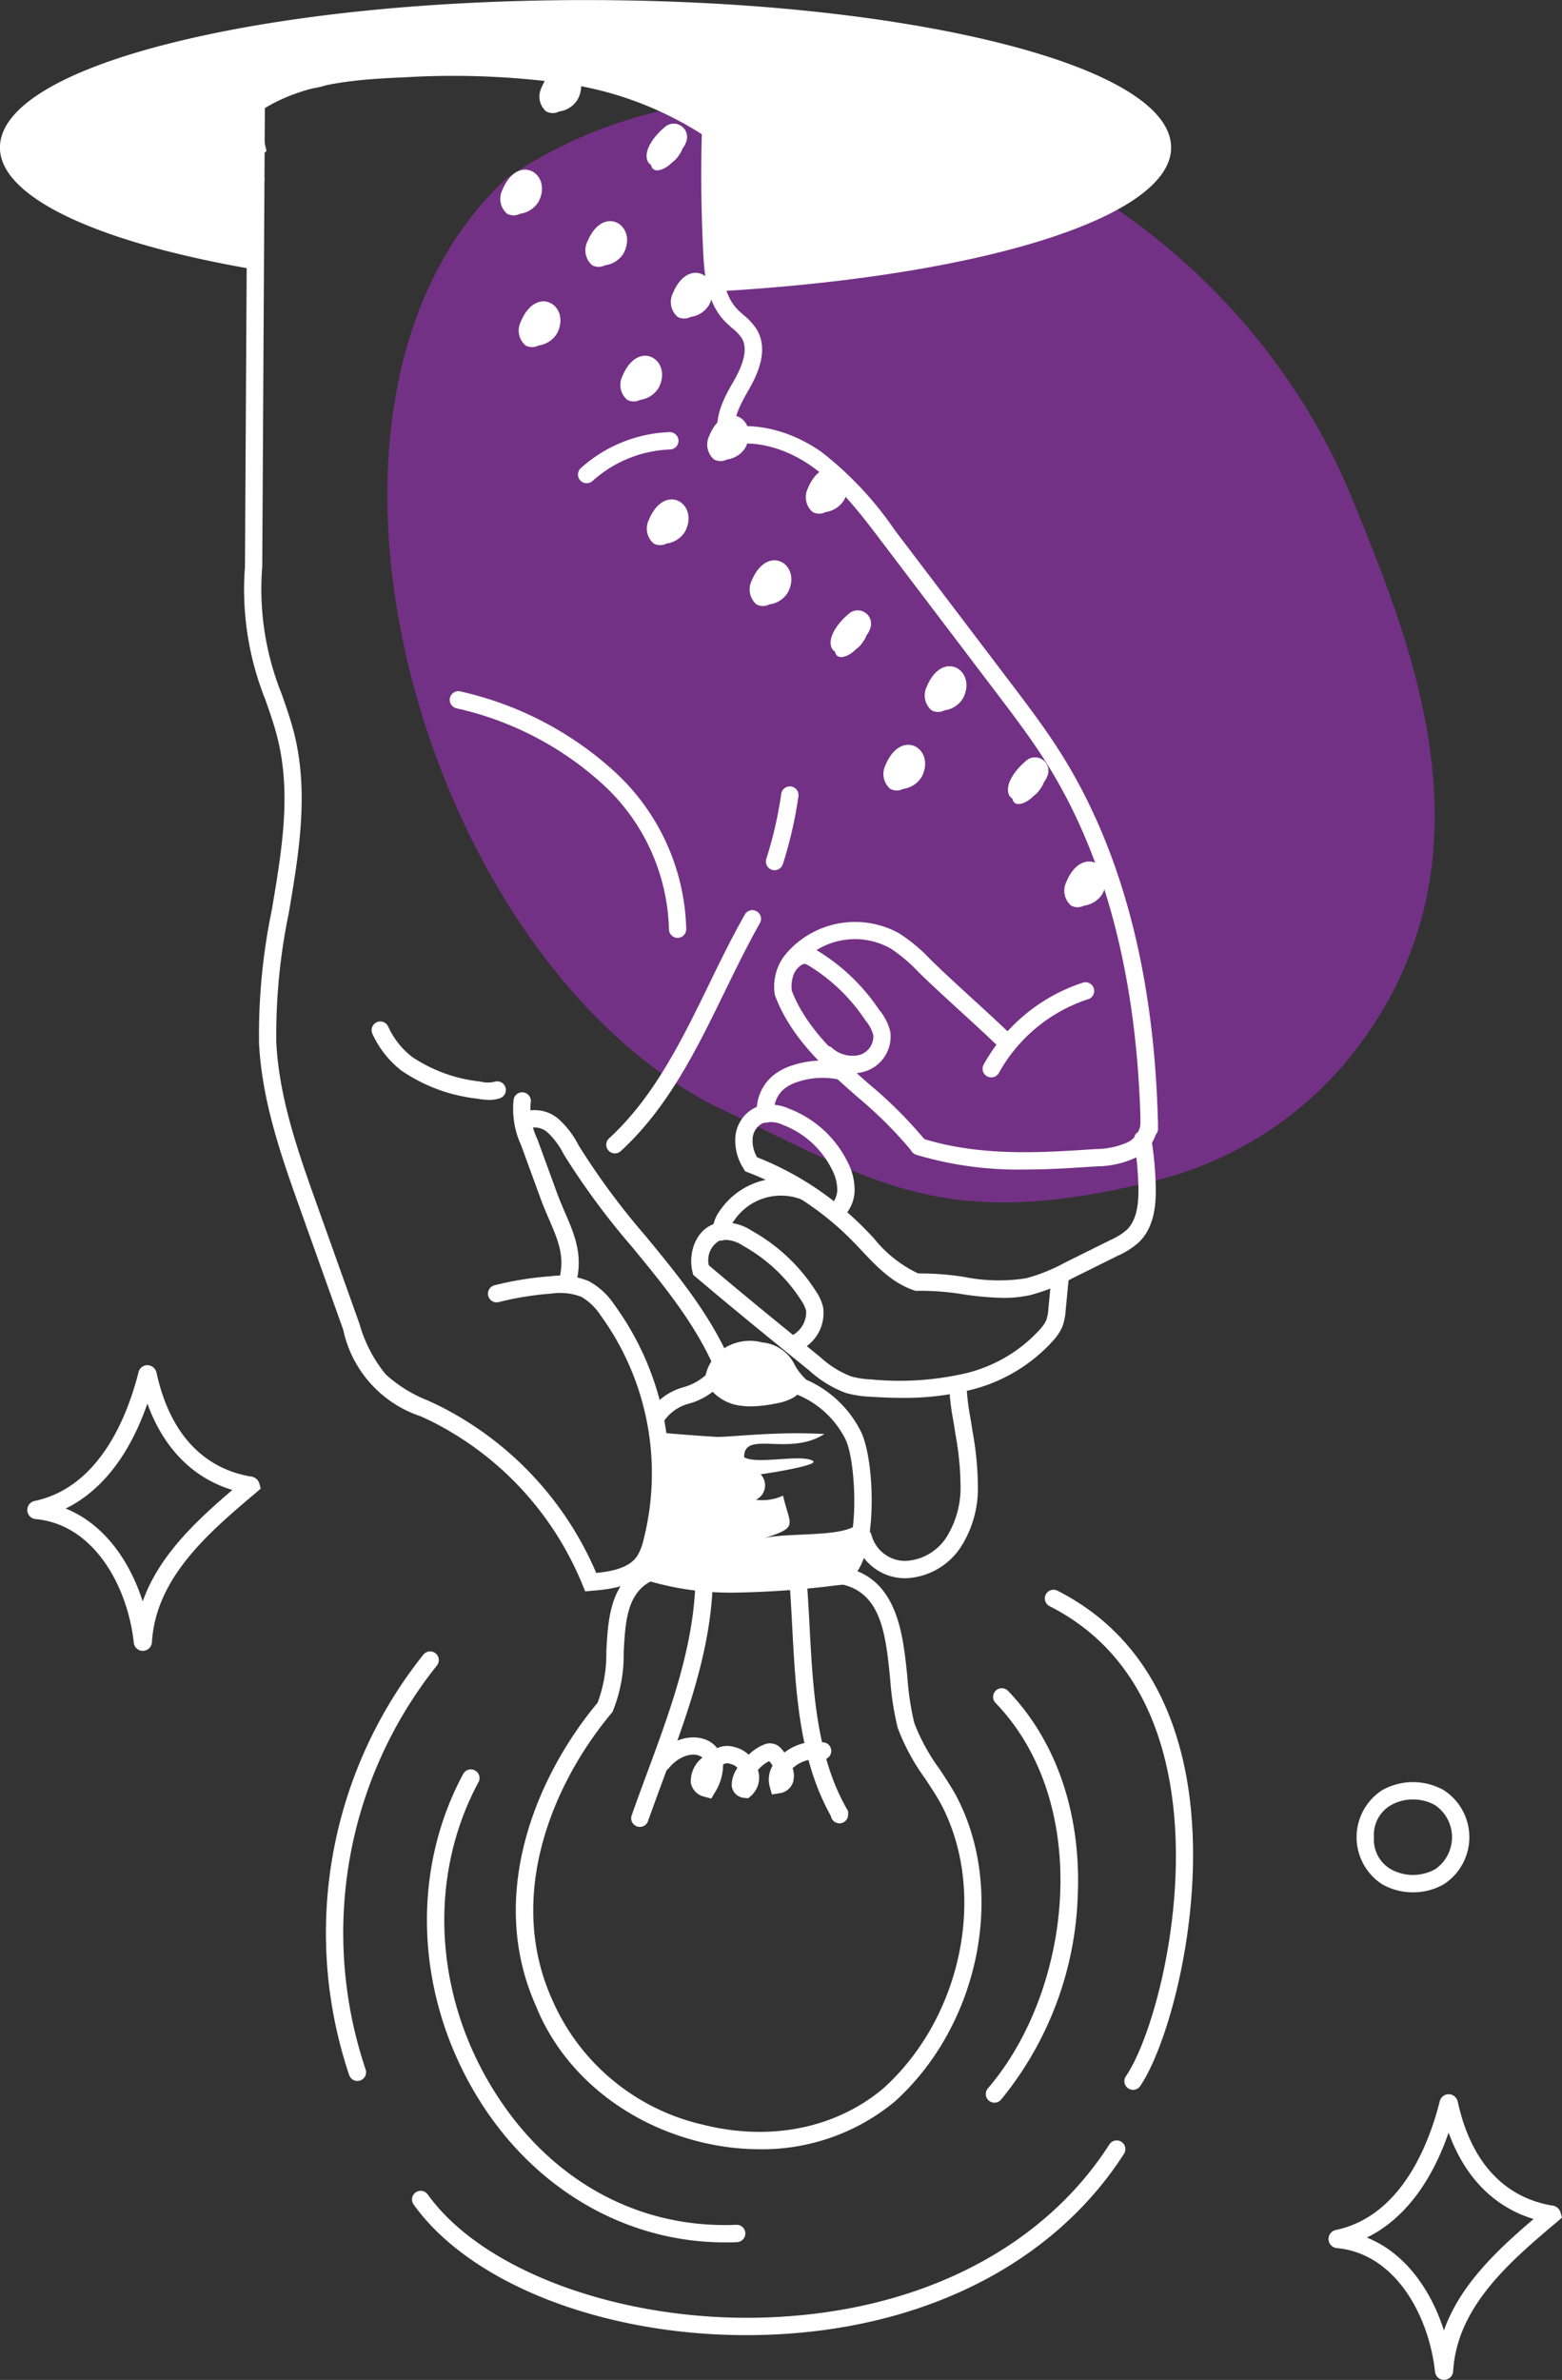 <svg xmlns="http://www.w3.org/2000/svg" width="148.989" height="226.931" viewBox="0 0 148.989 226.931"><rect x="0" y="0" width="148.989" height="226.931" fill="#333333" stroke="none"/><defs><style>.a{fill:#d22eff;opacity:0.4;}.b,.c{fill:#fff;}.c{stroke:#29004a;stroke-miterlimit:10;stroke-width:4px;}</style></defs><g transform="translate(-912.006 -8248.394)"><path class="a" d="M4386.527,1284.044c27.144-18.417,67.47-1.88,80.731,30.725,5.5,13.521,13.7,33.178,1.313,50.937a34.559,34.559,0,0,1-19.938,13.85c-20.489,5.188-26.927.213-42.48-7.174C4378.364,1357.914,4363.406,1305.53,4386.527,1284.044Z" transform="translate(-3426.201 6981.354)"/><g transform="translate(979.523 8377.233)"><path class="b" d="M4452.347,1569.276c2.051.315,4.62-.094,6.671.221a3.551,3.551,0,0,0-3.014-2.235A3.97,3.97,0,0,0,4452.347,1569.276Z" transform="translate(-4450.979 -1566.405)"/><path class="b" d="M4458.335,1569.351l-1.381-.212a19.633,19.633,0,0,0-3.193-.1,20.825,20.825,0,0,1-3.478-.12l-1.242-.19.665-1.066a4.766,4.766,0,0,1,4.481-2.394,4.336,4.336,0,0,1,3.67,2.771Zm-6.133-1.953c.5.007,1.018,0,1.525-.015s1.044-.022,1.565-.016a3.582,3.582,0,0,0-1.348-.463A2.536,2.536,0,0,0,4452.2,1567.4Z" transform="translate(-4449.042 -1565.229)"/></g><path class="b" d="M4453.231,1574.009a6.665,6.665,0,0,1-.95-.065,4.4,4.4,0,0,1-3.083-1.8l1.378-.915a2.763,2.763,0,0,0,1.942,1.08,8.439,8.439,0,0,0,2.692-.183,4.089,4.089,0,0,0,1.118-.322.949.949,0,0,0,.5-.516l1.592.449a2.571,2.571,0,0,1-1.326,1.535,5.486,5.486,0,0,1-1.576.48A12.4,12.4,0,0,1,4453.231,1574.009Z" transform="translate(-3469.609 6808.489)"/><path class="c" d="M4438.308,1585.805" transform="translate(-3463.227 6799.941)"/><path class="c" d="M4484.265,1592.941" transform="translate(-3490.17 6795.757)"/><path class="c" d="M4436.909,1607.621" transform="translate(-3462.406 6787.151)"/><path class="b" d="M4428.017,1639.917a23.774,23.774,0,0,1-5.778-.728c-7.217-1.807-13.031-6.644-15.554-12.94-4.684-10.484-.045-21.8,5.884-28.911a13.339,13.339,0,0,0,.831-4.891c.155-2.859.329-6.08,2.919-7.818a7.08,7.08,0,0,1,.04-.981.827.827,0,1,1,1.645.181,5.408,5.408,0,0,0,0,1.159l.059.55-.485.264c-2.224,1.212-2.369,3.894-2.522,6.735a14.285,14.285,0,0,1-1.047,5.631l-.043.084-.061.073c-5.639,6.727-10.095,17.425-5.692,27.278a20.7,20.7,0,0,0,14.432,11.98c6.39,1.6,12.651.337,17.175-3.467,7.54-6.794,9.959-18.727,5.485-27.147-.45-.819-1-1.641-1.522-2.434a20.219,20.219,0,0,1-2.59-4.8,27.424,27.424,0,0,1-.714-4.61c-.433-4.331-.841-8.422-4.9-9.128l-2.744-.478,2.561-1.1a2.421,2.421,0,0,0,1.014-1.455c1.089-3.046.643-9.13-.226-10.8A8.969,8.969,0,0,0,4431.7,1568l-.111-.047-.093-.077a7.164,7.164,0,0,1-1.488-1.8c-.6-.932-.931-1.383-1.918-1.447l-.155-.025a2.954,2.954,0,0,0-2.349.3,2.586,2.586,0,0,0-1.144,1.762l-.042.218-.145.167a6.493,6.493,0,0,1-2.862,1.74,4.235,4.235,0,0,0-2.583,1.819.827.827,0,1,1-1.445-.807,5.752,5.752,0,0,1,3.443-2.56,5.4,5.4,0,0,0,2.06-1.127,4.225,4.225,0,0,1,1.832-2.611,4.579,4.579,0,0,1,3.574-.518,3.823,3.823,0,0,1,3.125,2.2,6.009,6.009,0,0,0,1.062,1.348,10.578,10.578,0,0,1,5.182,4.868c1.16,2.231,1.534,8.751.324,12.134a5.841,5.841,0,0,1-.614,1.264c3.912,1.6,4.383,6.308,4.77,10.173a26.344,26.344,0,0,0,.65,4.292,18.741,18.741,0,0,0,2.387,4.368c.546.822,1.11,1.673,1.6,2.562,4.819,9.07,2.246,21.883-5.854,29.181A19.815,19.815,0,0,1,4428.017,1639.917Z" transform="translate(-3443.561 6813.413)"/><path class="b" d="M4442.341,1616.832a27.792,27.792,0,0,1-8.787-1.237.827.827,0,1,1,.523-1.57c5.412,1.8,11.87,1.1,17.567.479l.908-.1a.827.827,0,1,1,.178,1.645l-.906.1A87.948,87.948,0,0,1,4442.341,1616.832Z" transform="translate(-3460.105 6783.421)"/><path class="b" d="M4432.189,1640.735a.828.828,0,0,1-.78-1.1c.473-1.345.979-2.712,1.468-4.035,2.17-5.861,4.413-11.921,4.613-18.154a.828.828,0,0,1,1.654.053c-.21,6.5-2.5,12.69-4.716,18.675-.487,1.316-.991,2.677-1.459,4.009A.829.829,0,0,1,4432.189,1640.735Z" transform="translate(-3459.152 6781.861)"/><path class="b" d="M4442,1660.079l-.612-.169a1.682,1.682,0,0,1-1.332-1.292,2.838,2.838,0,0,1,1.1-2.442.875.875,0,0,0-.09-.072c-.681-.474-2.069-.2-3.126,1.086a.827.827,0,1,1-1.277-1.052c1.678-2.038,4.039-2.308,5.352-1.391a2.548,2.548,0,0,1,.549.52,2.355,2.355,0,0,1,1.736-.076,2.791,2.791,0,0,1,1.265.71,4.533,4.533,0,0,1,1.468-.972,1.411,1.411,0,0,1,1.69.445,4.056,4.056,0,0,1,.262.313,4.844,4.844,0,0,1,3.849-.948.827.827,0,0,1-.419,1.6,3.326,3.326,0,0,0-2.651.845,2.263,2.263,0,0,1,.035,1.331,1.553,1.553,0,0,1-1.282,1.053l-.729.122-.2-.709a2.611,2.611,0,0,1,.262-2.039,2.614,2.614,0,0,0-.329-.436,3.474,3.474,0,0,0-1.07.851l.008.027a2.331,2.331,0,0,1-.658,2.428l-.272.239-.36-.039a1.283,1.283,0,0,1-1.215-1.148,2.787,2.787,0,0,1,.545-1.7,1.154,1.154,0,0,0-.6-.373l-.1-.02-.1-.046a.858.858,0,0,0-.571.1,4.956,4.956,0,0,1-.8,2.7Z" transform="translate(-3462.152 6759.815)"/><path class="b" d="M4472.626,1640.232a.828.828,0,0,1-.818-.7c-3.013-5.353-3.356-11.793-3.687-18.022-.078-1.475-.152-2.868-.262-4.249a.828.828,0,0,1,1.65-.13c.11,1.4.188,2.87.265,4.29.324,6.1.661,12.416,3.569,17.461l.111.192v.332A.828.828,0,0,1,4472.626,1640.232Z" transform="translate(-3480.549 6782.022)"/><path class="b" d="M4363.976,1675.386a.829.829,0,0,1-.782-.556,42.525,42.525,0,0,1,7.077-40.1.827.827,0,0,1,1.282,1.046,40.835,40.835,0,0,0-6.795,38.509.828.828,0,0,1-.51,1.053A.809.809,0,0,1,4363.976,1675.386Z" transform="translate(-3417.879 6771.435)"/><path class="b" d="M4412.71,1706.7c-9.383,0-18.069-4.995-23.413-13.529-6.085-9.719-6.679-21.657-1.55-31.157a.828.828,0,0,1,1.457.786c-4.847,8.976-4.274,20.277,1.5,29.492,5.317,8.493,13.719,13.13,23.081,12.73a.827.827,0,1,1,.071,1.653C4413.472,1706.7,4413.089,1706.7,4412.71,1706.7Z" transform="translate(-3431.549 6755.513)"/><path class="b" d="M4513.948,1682.462a.827.827,0,0,1-.626-1.367c8.035-9.347,10.064-27.042.751-36.731a.828.828,0,1,1,1.193-1.147c4.609,4.8,6.964,11.726,6.628,19.514a32.369,32.369,0,0,1-7.318,19.443A.827.827,0,0,1,4513.948,1682.462Z" transform="translate(-3507.088 6766.43)"/><path class="b" d="M4412.723,1765.667c-13.718,0-26.345-4.919-31.734-12.455a.827.827,0,1,1,1.346-.962c5.193,7.262,18.281,12.09,31.815,11.744,14.62-.375,26.728-6.4,33.218-16.537a.828.828,0,0,1,1.394.892c-6.792,10.605-19.392,16.91-34.569,17.3Q4413.456,1765.667,4412.723,1765.667Z" transform="translate(-3429.529 6705.39)"/><path class="b" d="M4535.17,1667.913a.828.828,0,0,1-.682-1.295c2.83-4.136,6.691-18.623,3.673-30.424-1.723-6.739-5.4-11.582-10.935-14.393a.828.828,0,1,1,.75-1.476c5.976,3.037,9.942,8.237,11.789,15.458,3.138,12.272-.937,27.423-3.911,31.768A.827.827,0,0,1,4535.17,1667.913Z" transform="translate(-3515.092 6779.754)"/><path class="b" d="M4603.991,1675.059a5.854,5.854,0,0,1-2.939-.77,5.343,5.343,0,0,1,0-8.97,6,6,0,0,1,5.879,0,5.344,5.344,0,0,1,0,8.97A5.853,5.853,0,0,1,4603.991,1675.059Zm0-8.853a4.2,4.2,0,0,0-2.1.542,3.246,3.246,0,0,0-1.619,3.044v.024a3.245,3.245,0,0,0,1.619,3.044,4.354,4.354,0,0,0,4.21,0,3.7,3.7,0,0,0,0-6.112A4.212,4.212,0,0,0,4603.991,1666.206Z" transform="translate(-3557.211 6753.774)"/><g transform="translate(914.611 8378.57)"><path class="b" d="M4603.159,1763.722a.865.865,0,0,1-.862-.781c-.576-5.307-3.751-11.26-9.357-11.785a.875.875,0,0,1-.1-1.729c6.277-1.32,8.905-8.263,9.912-12.285a.885.885,0,0,1,.851-.662.909.909,0,0,1,.867.729c1.225,5.624,4.3,9.039,8.9,9.875a.958.958,0,0,1,.9.66l.135.507-.4.344c-4.5,3.8-9.605,8.1-9.978,14.3a.868.868,0,0,1-.851.824Zm.784-.962v0Zm-8.15-12.608c3.664,1.452,6.13,5.012,7.354,8.857,1.54-4.354,5.086-7.67,8.553-10.628-3.772-1.138-6.574-3.994-8.106-8.24C4601.9,1745.042,4599.214,1748.484,4595.792,1750.152Zm-2.607.895h0Z" transform="translate(-4468.026 -1666.968)"/><path class="b" d="M4303.159,1595.7a.865.865,0,0,1-.862-.781c-.576-5.307-3.751-11.26-9.358-11.784a.875.875,0,0,1-.1-1.729c6.277-1.32,8.9-8.264,9.912-12.285a.865.865,0,0,1,.838-.662h.014a.908.908,0,0,1,.866.729c1.225,5.625,4.3,9.039,8.9,9.875a.97.97,0,0,1,.9.661l.135.507-.4.344c-4.5,3.8-9.6,8.1-9.978,14.3a.869.869,0,0,1-.851.824Zm.783-.963v0Zm-8.149-12.607c3.664,1.452,6.129,5.012,7.354,8.856,1.54-4.354,5.085-7.67,8.553-10.628-3.772-1.138-6.573-3.993-8.106-8.24C4301.9,1577.022,4299.214,1580.465,4295.792,1582.133Zm-2.607.895h0Z" transform="translate(-4292.141 -1568.461)"/></g><path class="b" d="M4374.767,1418.019l-.232-.554a30.186,30.186,0,0,0-14.4-15.641c-.34-.166-.686-.327-1.032-.487a11.134,11.134,0,0,1-7.42-8.268l-4.007-11.224c-1.833-5.133-3.729-10.442-4.02-16.062a58.447,58.447,0,0,1,1.21-12.7c.963-5.685,1.873-11.056.567-16.366-.312-1.268-.76-2.542-1.195-3.774a28.25,28.25,0,0,1-1.924-12.652v-.249l.252-44.144a.827.827,0,0,1,.827-.822h0a.827.827,0,0,1,.822.832l-.253,44.393a26.728,26.728,0,0,0,1.829,12.092c.447,1.269.91,2.582,1.241,3.929,1.388,5.643.407,11.436-.542,17.038a57.272,57.272,0,0,0-1.189,12.335c.278,5.378,2.132,10.57,3.925,15.591l4.008,11.224a13.264,13.264,0,0,0,2.513,4.83,13.1,13.1,0,0,0,4.046,2.495c.355.165.71.331,1.06.5a31.76,31.76,0,0,1,14.966,15.93c1.55-.158,3.138-.486,3.9-1.606a5.053,5.053,0,0,0,.6-1.519,25.63,25.63,0,0,0-4.106-21.467,5.483,5.483,0,0,0-1.815-1.737,5.618,5.618,0,0,0-2.818-.313,29.592,29.592,0,0,0-5.034.808.828.828,0,1,1-.4-1.606,31.313,31.313,0,0,1,5.315-.853,7.041,7.041,0,0,1,3.666.477,6.908,6.908,0,0,1,2.416,2.236,27.324,27.324,0,0,1,4.376,22.883,6.467,6.467,0,0,1-.836,2.024c-1.381,2.022-4.208,2.252-5.727,2.375Z" transform="translate(-3406.941 6982.115)"/><path class="b" d="M4409.361,1524.118a.849.849,0,0,1-.181-.02.827.827,0,0,1-.627-.988c.447-2-.2-3.512-1.027-5.422-.267-.62-.544-1.26-.8-1.961l-1.871-5.121a8.21,8.21,0,0,1-.708-4.374.827.827,0,0,1,1.624.318,6.71,6.71,0,0,0,.637,3.488l1.872,5.121c.24.656.506,1.275.764,1.873.868,2.011,1.687,3.911,1.124,6.438A.828.828,0,0,1,4409.361,1524.118Z" transform="translate(-3443.145 6846.985)"/><path class="b" d="M4424.318,1534.51a.827.827,0,0,1-.756-.491c-1.858-4.17-4.856-7.813-7.757-11.337a70.8,70.8,0,0,1-6.4-8.641l-.153-.261a7.447,7.447,0,0,0-1.456-1.967,1.858,1.858,0,0,0-1.9-.417.827.827,0,1,1-.765-1.467,3.478,3.478,0,0,1,3.732.618,8.758,8.758,0,0,1,1.815,2.393l.151.256a69.51,69.51,0,0,0,6.257,8.434c2.971,3.608,6.042,7.34,7.991,11.715a.828.828,0,0,1-.755,1.164Z" transform="translate(-3443.512 6844.608)"/><path class="b" d="M4382.731,1496.715a6.608,6.608,0,0,1-1.131-.12,15.849,15.849,0,0,1-7.232-2.672,9.346,9.346,0,0,1-2.775-3.52.827.827,0,0,1,1.508-.682,7.683,7.683,0,0,0,2.282,2.894,14.418,14.418,0,0,0,6.5,2.348,2.842,2.842,0,0,0,1.34.027.827.827,0,1,1,.55,1.561A3.1,3.1,0,0,1,4382.731,1496.715Z" transform="translate(-3424.068 6856.559)"/><path class="b" d="M4411.354,1436.648h0a.827.827,0,0,1-.826-.829,19.416,19.416,0,0,0-6.312-13.815,30.573,30.573,0,0,0-13.91-7.235.827.827,0,1,1,.4-1.6,32.184,32.184,0,0,1,14.648,7.645,21.068,21.068,0,0,1,6.823,15.014A.826.826,0,0,1,4411.354,1436.648Z" transform="translate(-3434.715 6901.173)"/><path class="b" d="M4426.449,1486.776a.827.827,0,0,1-.56-1.437c4.3-3.943,6.956-9.4,9.527-14.674,1.078-2.211,2.192-4.5,3.419-6.663a.827.827,0,0,1,1.44.816c-1.2,2.12-2.3,4.384-3.372,6.572-2.639,5.414-5.368,11.013-9.9,15.168A.824.824,0,0,1,4426.449,1486.776Z" transform="translate(-3455.787 6871.599)"/><path class="b" d="M4463.252,1443.043a.829.829,0,0,1-.788-1.08,38.048,38.048,0,0,0,1.425-6.2.827.827,0,1,1,1.638.233,39.583,39.583,0,0,1-1.486,6.475A.828.828,0,0,1,4463.252,1443.043Z" transform="translate(-3477.365 6888.328)"/><path class="b" d="M4450.087,1312.384a.828.828,0,0,1-.77-.524c-.817-2.071.438-4.246,1.267-5.686,1.084-1.879,1.344-3.234.8-4.141a4.529,4.529,0,0,0-.928-.972c-.237-.207-.484-.422-.717-.667-1.66-1.75-1.921-4.28-2.034-6.514-.2-3.984-.241-8.027-.114-12.018a.827.827,0,0,1,1.654.052c-.126,3.946-.088,7.943.112,11.882.1,2.027.311,4.118,1.583,5.458.178.188.385.368.6.559a5.9,5.9,0,0,1,1.255,1.364c1.185,1.958.124,4.261-.777,5.824-.888,1.541-1.645,3.025-1.161,4.252a.828.828,0,0,1-.467,1.073A.814.814,0,0,1,4450.087,1312.384Z" transform="translate(-3468.623 6978.608)"/><path class="b" d="M4387.292,1275.05a.824.824,0,0,1-.473-.149,32.971,32.971,0,0,0-13.856-5.231,78.051,78.051,0,0,0-15.115-.553c-4.739.192-9.693.594-13.62,3.162a.827.827,0,1,1-.905-1.385c4.279-2.8,9.489-3.23,14.458-3.431a79.489,79.489,0,0,1,15.44.572,34.6,34.6,0,0,1,14.546,5.509.828.828,0,0,1-.475,1.506Z" transform="translate(-3407.316 6986.653)"/><path class="b" d="M4491.325,1419.826a.828.828,0,0,1-.827-.812c-.271-14.164-3.33-25.953-9.092-35.04-1.424-2.246-3.07-4.416-4.663-6.513l-11.034-14.54c-1.948-2.566-3.962-5.219-6.6-7.074-2.827-1.987-6.075-2.663-8.69-1.812a.827.827,0,0,1-.512-1.573c3.109-1.013,6.9-.252,10.154,2.031a32.894,32.894,0,0,1,6.967,7.428l11.031,14.534c1.617,2.131,3.285,4.329,4.746,6.633,5.927,9.348,9.072,21.424,9.35,35.9a.828.828,0,0,1-.812.843Z" transform="translate(-3469.689 6937.005)"/><path class="b" d="M4513.207,1489.274a.827.827,0,0,1-.724-1.226,16.772,16.772,0,0,1,9.441-7.8.828.828,0,1,1,.51,1.575,15.1,15.1,0,0,0-8.5,7.025A.828.828,0,0,1,4513.207,1489.274Z" transform="translate(-3506.652 6861.853)"/><path class="b" d="M4478.1,1488.459a.826.826,0,0,1-.652-.319,39.881,39.881,0,0,0-5.188-5.17c-.585-.516-1.171-1.033-1.747-1.559-2.3-2.1-4.824-4.706-6.086-8.07l-.034-.089-.012-.094a4.888,4.888,0,0,1,1.2-3.97,8.67,8.67,0,0,1,10.69-1.8,15.772,15.772,0,0,1,2.934,2.449c1.152,1.134,2.591,2.451,3.983,3.724s2.854,2.611,4.027,3.767a.827.827,0,1,1-1.161,1.179c-1.152-1.134-2.591-2.451-3.983-3.724s-2.854-2.611-4.028-3.766a14.494,14.494,0,0,0-2.619-2.206,6.955,6.955,0,0,0-8.578,1.444,3.184,3.184,0,0,0-.832,2.6c1.152,2.994,3.485,5.389,5.619,7.339.568.519,1.146,1.029,1.725,1.539a41.2,41.2,0,0,1,5.4,5.393.828.828,0,0,1-.653,1.337Z" transform="translate(-3478.482 6870.014)"/><path class="b" d="M4506.62,1515.74a33.9,33.9,0,0,1-10.3-1.4.828.828,0,1,1,.5-1.578c5.586,1.767,11.419,1.374,16.565,1.027a7.689,7.689,0,0,0,3.006-.612,2.208,2.208,0,0,0,1.307-1.918.827.827,0,1,1,1.649-.132,3.828,3.828,0,0,1-2.2,3.521,9.117,9.117,0,0,1-3.654.792C4511.305,1515.584,4508.994,1515.74,4506.62,1515.74Z" transform="translate(-3496.898 6844.172)"/><path class="b" d="M4480.941,1526.828a29.43,29.43,0,0,1-3.909-.347,24.927,24.927,0,0,0-4.325-.326l-.154.007-.146-.049c-2.092-.705-3.588-2.293-5.036-3.829-.279-.3-.557-.591-.838-.877a28.127,28.127,0,0,0-9.97-6.544l-.266-.1-.148-.242a4.97,4.97,0,0,1-.789-3.087,3.408,3.408,0,0,1,1.97-2.788,4.194,4.194,0,0,1,3.177.154,10.329,10.329,0,0,1,5.529,5.022,5.791,5.791,0,0,1,.695,2.787,3.673,3.673,0,0,1-.7,2.058q.875.76,1.68,1.582c.288.294.574.6.86.9a11.892,11.892,0,0,0,4.221,3.347,27.113,27.113,0,0,1,4.456.346,16.591,16.591,0,0,0,5.857.111,16.872,16.872,0,0,0,3.683-1.485l4.344-2.157a6.313,6.313,0,0,0,1.537-.95c1.08-1.026,1.169-2.821,1.127-4.269a32.516,32.516,0,0,0-.405-4.252.827.827,0,1,1,1.633-.265,34.139,34.139,0,0,1,.426,4.469c.053,1.792-.087,4.04-1.641,5.516a7.641,7.641,0,0,1-1.94,1.232l-4.344,2.157a18.123,18.123,0,0,1-4.056,1.618A11.484,11.484,0,0,1,4480.941,1526.828Zm-23.518-13.41a29.48,29.48,0,0,1,7.33,4.192,2.078,2.078,0,0,0,.323-1.064,4.2,4.2,0,0,0-.525-1.993,8.649,8.649,0,0,0-4.633-4.209,2.715,2.715,0,0,0-1.95-.175,1.762,1.762,0,0,0-.963,1.44A3.189,3.189,0,0,0,4457.424,1513.418Z" transform="translate(-3473.209 6845.323)"/><path class="b" d="M4461.146,1504.166a.827.827,0,0,1-.822-.745,4.35,4.35,0,0,1,1.594-3.793,5.67,5.67,0,0,1,1.794-.928,9.208,9.208,0,0,1,5.155-.173.828.828,0,1,1-.416,1.6,7.534,7.534,0,0,0-4.218.141,4.091,4.091,0,0,0-1.281.65,2.717,2.717,0,0,0-.982,2.336.828.828,0,0,1-.741.906A.787.787,0,0,1,4461.146,1504.166Z" transform="translate(-3476.121 6851.279)"/><path class="b" d="M4472.5,1484.048a4.745,4.745,0,0,1-3.071-1.19.828.828,0,0,1,1.084-1.251,2.9,2.9,0,0,0,2.656.687,1.842,1.842,0,0,0,1.3-1.894,3.649,3.649,0,0,0-.763-1.413,17.17,17.17,0,0,0-5.449-5.238,1.218,1.218,0,0,0-.329-.136c-.2-.019-.642.3-.914.719a.827.827,0,1,1-1.388-.9,2.934,2.934,0,0,1,2.4-1.47,2.431,2.431,0,0,1,1.007.326,18.917,18.917,0,0,1,6,5.715,5.028,5.028,0,0,1,1.064,2.112,3.492,3.492,0,0,1-2.441,3.762A3.908,3.908,0,0,1,4472.5,1484.048Z" transform="translate(-3479.166 6866.688)"/><path class="b" d="M4465.289,1552.248c-.95,0-1.952-.037-3.017-.109a9.985,9.985,0,0,1-2.344-.368,10.8,10.8,0,0,1-3.466-2.131c-3.584-2.909-7.291-5.917-10.863-8.95l-.2-.171-.065-.256c-.461-1.818.326-4.121,2.233-4.654a4.588,4.588,0,0,1,3.371.68,17.23,17.23,0,0,1,6.135,5.746,4.69,4.69,0,0,1,.72,1.595,3.919,3.919,0,0,1-1.565,3.686l1.279,1.039a9.41,9.41,0,0,0,2.919,1.838,8.513,8.513,0,0,0,1.96.3,28.139,28.139,0,0,0,8.824-.547,13.956,13.956,0,0,0,7.315-4.288,3.249,3.249,0,0,0,.557-.846,4.085,4.085,0,0,0,.194-1.072l.313-3.276a.827.827,0,1,1,1.647.158l-.313,3.276a5.421,5.421,0,0,1-.3,1.519,4.734,4.734,0,0,1-.832,1.307,15.6,15.6,0,0,1-8.179,4.828A25.751,25.751,0,0,1,4465.289,1552.248Zm-18.4-12.635c2.636,2.234,5.346,4.457,8.025,6.636a2.521,2.521,0,0,0,1.255-2.292,3.152,3.152,0,0,0-.49-1.028,15.575,15.575,0,0,0-5.544-5.192,3.138,3.138,0,0,0-2.124-.534A2.129,2.129,0,0,0,4446.889,1539.613Z" transform="translate(-3467.27 6829.435)"/><path class="b" d="M4450.943,1531.325a.828.828,0,0,1-.827-.811,3.53,3.53,0,0,1,.728-2.08,7.047,7.047,0,0,1,8.287-2.6.828.828,0,1,1-.583,1.549,5.39,5.39,0,0,0-6.34,1.986,1.968,1.968,0,0,0-.436,1.107.827.827,0,0,1-.811.844Z" transform="translate(-3470.148 6835.363)"/><path class="b" d="M4419.93,1358.274a.827.827,0,0,1-.545-1.45,13.39,13.39,0,0,1,8.457-3.423.838.838,0,0,1,.846.809.828.828,0,0,1-.81.846,11.731,11.731,0,0,0-7.4,3.014A.825.825,0,0,1,4419.93,1358.274Z" transform="translate(-3451.965 6936.196)"/><path class="b" d="M4487.7,1590.4h0a4.985,4.985,0,0,1-4.856-3.762.828.828,0,0,1,1.624-.322,3.331,3.331,0,0,0,3.234,2.43h0a4.919,4.919,0,0,0,3.913-2.276,8.861,8.861,0,0,0,1.337-4.791,29.028,29.028,0,0,0-.486-5.008l-.052-.331c-.058-.378-.116-.721-.17-1.045a22.945,22.945,0,0,1-.374-3.207.827.827,0,0,1,.795-.859h.032a.828.828,0,0,1,.826.8,21.224,21.224,0,0,0,.353,3c.055.331.114.681.173,1.067l.051.33a30.324,30.324,0,0,1,.506,5.3,10.353,10.353,0,0,1-1.622,5.684A6.588,6.588,0,0,1,4487.7,1590.4Z" transform="translate(-3489.324 6808.486)"/><path class="b" d="M4458.9,1384.925a1.876,1.876,0,0,0,.471,2.229,1.323,1.323,0,0,0,1.234,0,2.445,2.445,0,0,0,1.752-1.124C4463.769,1383.372,4460.416,1381.23,4458.9,1384.925Z" transform="translate(-3475.209 6918.873)"/><path class="b" d="M4421.033,1306.752a1.875,1.875,0,0,0,.471,2.229,1.322,1.322,0,0,0,1.234,0,2.443,2.443,0,0,0,1.752-1.124C4425.9,1305.2,4422.55,1303.057,4421.033,1306.752Z" transform="translate(-3453.01 6964.705)"/><path class="b" d="M4479.078,1394.824c-1.049.875-2.107,2.308-1.612,3.313a.994.994,0,0,0,.3.3c.17.931,1.367.448,2.021-.257a2.188,2.188,0,0,0,.637-.677,1.819,1.819,0,0,0,.329-.605,2.022,2.022,0,0,0,.347-.627A1.274,1.274,0,0,0,4479.078,1394.824Z" transform="translate(-3486.109 6912.095)"/><path class="b" d="M4499.273,1409.34a1.877,1.877,0,0,0,.471,2.229,1.322,1.322,0,0,0,1.233,0,2.445,2.445,0,0,0,1.752-1.124C4504.144,1407.788,4500.791,1405.646,4499.273,1409.34Z" transform="translate(-3498.881 6904.558)"/><path class="b" d="M4435.2,1370.891a1.876,1.876,0,0,0,.47,2.229,1.324,1.324,0,0,0,1.234,0,2.446,2.446,0,0,0,1.752-1.124C4440.072,1369.338,4436.719,1367.2,4435.2,1370.891Z" transform="translate(-3461.316 6927.101)"/><path class="b" d="M4489.745,1427.443a1.875,1.875,0,0,0,.47,2.229,1.323,1.323,0,0,0,1.234,0,2.445,2.445,0,0,0,1.752-1.124C4494.614,1425.89,4491.261,1423.748,4489.745,1427.443Z" transform="translate(-3493.293 6893.945)"/><path class="b" d="M4429.1,1337.78a1.875,1.875,0,0,0,.471,2.229,1.323,1.323,0,0,0,1.233,0,2.446,2.446,0,0,0,1.753-1.125C4433.971,1336.227,4430.618,1334.085,4429.1,1337.78Z" transform="translate(-3457.74 6946.513)"/><path class="b" d="M4449.124,1351.524a1.875,1.875,0,0,0,.471,2.229,1.322,1.322,0,0,0,1.234,0,2.445,2.445,0,0,0,1.752-1.124C4453.993,1349.971,4450.641,1347.829,4449.124,1351.524Z" transform="translate(-3469.479 6938.455)"/><path class="b" d="M4440.735,1318.666a1.875,1.875,0,0,0,.471,2.229,1.322,1.322,0,0,0,1.233,0,2.445,2.445,0,0,0,1.752-1.124C4445.6,1317.113,4442.252,1314.971,4440.735,1318.666Z" transform="translate(-3464.561 6957.719)"/><path class="b" d="M4410.431,1271.314a1.875,1.875,0,0,0,.471,2.229,1.322,1.322,0,0,0,1.233,0,2.446,2.446,0,0,0,1.753-1.124C4415.3,1269.761,4411.948,1267.619,4410.431,1271.314Z" transform="translate(-3446.793 6985.481)"/><path class="b" d="M4405.661,1325.241a1.875,1.875,0,0,0,.47,2.229,1.325,1.325,0,0,0,1.234.005,2.445,2.445,0,0,0,1.752-1.125C4410.53,1323.688,4407.177,1321.546,4405.661,1325.241Z" transform="translate(-3443.996 6953.865)"/><path class="b" d="M4471.856,1363.635a1.877,1.877,0,0,0,.471,2.229,1.324,1.324,0,0,0,1.234,0,2.447,2.447,0,0,0,1.752-1.124C4476.727,1362.082,4473.374,1359.94,4471.856,1363.635Z" transform="translate(-3482.807 6931.355)"/><path class="b" d="M4519.97,1428.695c-1.049.875-2.107,2.308-1.612,3.313a1,1,0,0,0,.3.3c.169.931,1.367.448,2.021-.257a2.206,2.206,0,0,0,.637-.677,1.81,1.81,0,0,0,.328-.605,2.026,2.026,0,0,0,.347-.627A1.274,1.274,0,0,0,4519.97,1428.695Z" transform="translate(-3510.084 6892.237)"/><path class="b" d="M4436.658,1282.647c-1.049.875-2.107,2.308-1.611,3.312a.984.984,0,0,0,.3.3c.17.931,1.367.449,2.021-.257a2.191,2.191,0,0,0,.637-.677,1.827,1.827,0,0,0,.329-.605,2.019,2.019,0,0,0,.347-.626A1.274,1.274,0,0,0,4436.658,1282.647Z" transform="translate(-3461.24 6977.863)"/><path class="b" d="M4531.445,1454.348a1.876,1.876,0,0,0,.471,2.229,1.322,1.322,0,0,0,1.234,0,2.445,2.445,0,0,0,1.752-1.124C4536.315,1452.795,4532.962,1450.653,4531.445,1454.348Z" transform="translate(-3517.742 6878.171)"/><path class="b" d="M4401.41,1294.886a1.876,1.876,0,0,0,.471,2.229,1.323,1.323,0,0,0,1.233,0,2.445,2.445,0,0,0,1.752-1.124C4406.28,1293.333,4402.927,1291.191,4401.41,1294.886Z" transform="translate(-3441.504 6971.661)"/><g transform="translate(912.006 8248.394)"><path class="b" d="M4341.987,1254.307c-30.731,0-55.645,6.205-55.645,13.859,0,4.78,9.718,9,24.5,11.487-.034-.418-.043-.841-.043-1.266a31.775,31.775,0,0,1-.177-3.3,1.17,1.17,0,0,1,.341-.881c-.008-.813,0-1.625.056-2.437a1.508,1.508,0,0,1,.14-.542l.006-.051a9.759,9.759,0,0,1-.353-1.741,1.25,1.25,0,0,1,.516-1.009c-.078-.363-.158-.725-.236-1.088a1.34,1.34,0,0,1-.078-.277q-.062-.369-.125-.737a1.3,1.3,0,0,1,.045-.627,1.258,1.258,0,0,1-.081-.44c0-.164,0-.328,0-.491a1.2,1.2,0,0,1,1.209-1.2c.019-.009.035-.02.055-.027.358-.139.725-.257,1.095-.369a5.155,5.155,0,0,1,1.03-.582c.868-.258,1.79-.209,2.658-.477a22.189,22.189,0,0,1,2.684-1.014c.861-.15,1.745-.18,2.625-.34,2.053-.375,4.057.024,6.113.06,2.13.037,4.141-.858,6.257-.7,1.034.079,2.055.368,3.091.426.823.046,1.629-.072,2.449.05a22.084,22.084,0,0,1,4.979,1.636c3.058,1.239,6.588,1.835,8.5,4.881,1.151,1.835.487,3.918.494,5.931a39.145,39.145,0,0,0,.357,5.484,19.172,19.172,0,0,1,.595,3.114c24.431-1.463,42.587-6.94,42.587-13.475C4397.632,1260.512,4372.719,1254.307,4341.987,1254.307Z" transform="translate(-4286.136 -1254.1)"/><path class="b" d="M4354.54,1281.568l0-.225a6.986,6.986,0,0,0-.325-1.894,10.694,10.694,0,0,1-.267-1.185,38.939,38.939,0,0,1-.36-5.512c0-.554.047-1.117.094-1.661a6.364,6.364,0,0,0-.557-4.161c-1.47-2.341-3.982-3.219-6.412-4.068-.658-.23-1.34-.468-1.99-.731l-.562-.229a19.141,19.141,0,0,0-4.371-1.395,8.283,8.283,0,0,0-1.421-.046c-.328.009-.668.018-1.009,0a14.25,14.25,0,0,1-1.646-.22c-.476-.083-.968-.168-1.449-.205a12.258,12.258,0,0,0-3.255.334,14,14,0,0,1-2.99.362c-.666-.011-1.334-.061-1.98-.109a15.794,15.794,0,0,0-4.092.047c-.462.084-.928.133-1.379.18-.412.044-.838.089-1.248.16a6.229,6.229,0,0,0-1.522.547,9.164,9.164,0,0,1-1.135.462,7.816,7.816,0,0,1-1.385.252,7.583,7.583,0,0,0-1.274.226,3.385,3.385,0,0,0-.739.405c-.08.052-.161.1-.24.154l-.049.023c-.429.13-.772.245-1.081.364l-.122.041a.986.986,0,0,0-1.009.991v.492a1.055,1.055,0,0,0,.067.368l.026.068-.022.069a1.1,1.1,0,0,0-.039.529l.125.737a1.17,1.17,0,0,0,.066.236l.274,1.25-.106.079a1.039,1.039,0,0,0-.433.842,6.959,6.959,0,0,0,.257,1.333l.1.4-.029.151a1.308,1.308,0,0,0-.121.469c-.046.717-.064,1.486-.055,2.422V1274l-.061.061a.959.959,0,0,0-.28.73c.007.229.013.462.018.7a23.04,23.04,0,0,0,.156,2.582c0,.535.016.92.045,1.277l.022.265-.263-.044c-15.45-2.6-24.674-6.974-24.674-11.691,0-3.807,5.844-7.358,16.455-10,10.525-2.622,24.517-4.066,39.4-4.066s28.871,1.444,39.4,4.066c10.611,2.642,16.455,6.194,16.455,10,0,6.547-17.592,12.172-42.78,13.681Zm-15.624-21.531a6.4,6.4,0,0,1,.939.06,19.407,19.407,0,0,1,4.468,1.421l.559.228c.641.26,1.318.5,1.972.725,2.5.872,5.079,1.774,6.626,4.239a6.773,6.773,0,0,1,.618,4.417c-.046.535-.094,1.089-.092,1.624a38.5,38.5,0,0,0,.355,5.456,10.1,10.1,0,0,0,.258,1.138,8.337,8.337,0,0,1,.337,1.786c24.453-1.491,42.174-7.056,42.174-13.255,0-7.528-24.869-13.653-55.437-13.653s-55.437,6.124-55.437,13.653c0,4.472,8.991,8.668,24.069,11.239-.018-.3-.025-.621-.025-1.018a22.692,22.692,0,0,1-.158-2.6c-.006-.234-.011-.465-.018-.694a1.371,1.371,0,0,1,.339-.968c-.007-.909.012-1.664.057-2.37a1.714,1.714,0,0,1,.137-.569l-.074-.32a7.126,7.126,0,0,1-.271-1.431,1.442,1.442,0,0,1,.494-1.091l-.21-.964a1.3,1.3,0,0,1-.08-.287l-.125-.737a1.506,1.506,0,0,1,.032-.657,1.461,1.461,0,0,1-.07-.444v-.492a1.393,1.393,0,0,1,1.36-1.4l.036-.016c.312-.12.656-.237,1.083-.365l.21-.136a3.647,3.647,0,0,1,.847-.455,7.988,7.988,0,0,1,1.344-.24,7.416,7.416,0,0,0,1.313-.236,9.011,9.011,0,0,0,1.084-.442,6.628,6.628,0,0,1,1.625-.578c.423-.074.856-.12,1.275-.164.443-.047.9-.095,1.348-.177a16.429,16.429,0,0,1,4.2-.052c.641.048,1.3.1,1.956.108a14.227,14.227,0,0,0,2.9-.355,12.693,12.693,0,0,1,3.365-.341c.5.039,1,.126,1.488.21a13.906,13.906,0,0,0,1.6.216c.324.017.656.009.977,0C4338.546,1260.041,4338.73,1260.036,4338.916,1260.036Z" transform="translate(-4285.843 -1253.807)"/></g><path class="b" d="M4436.8,1584.073c-1.132-.5.4,9.542-1.715,13.742a67.346,67.346,0,0,0,12.787.048c2.256-.139,5.143.339,6.5-2.152.41-.655,1.479-3.256.159-2.59-1.875.823-6.336.475-8.292.973,3.363-1.068,2.439-1.172,1.791-4.053a4.693,4.693,0,0,1-2.589.393,1.519,1.519,0,0,0,.449-2.429c1.508-.207,5.558-.9,5-1.267-1.053-.705-5.335.371-6.57-.358-.05-2.63,4.3-.039,7.643-2.214-4.693-.276-9.187.335-10.35.266-1.7-.1-4.144-.292-4.8-.358Z" transform="translate(-3461.334 6800.967)"/></g></svg>